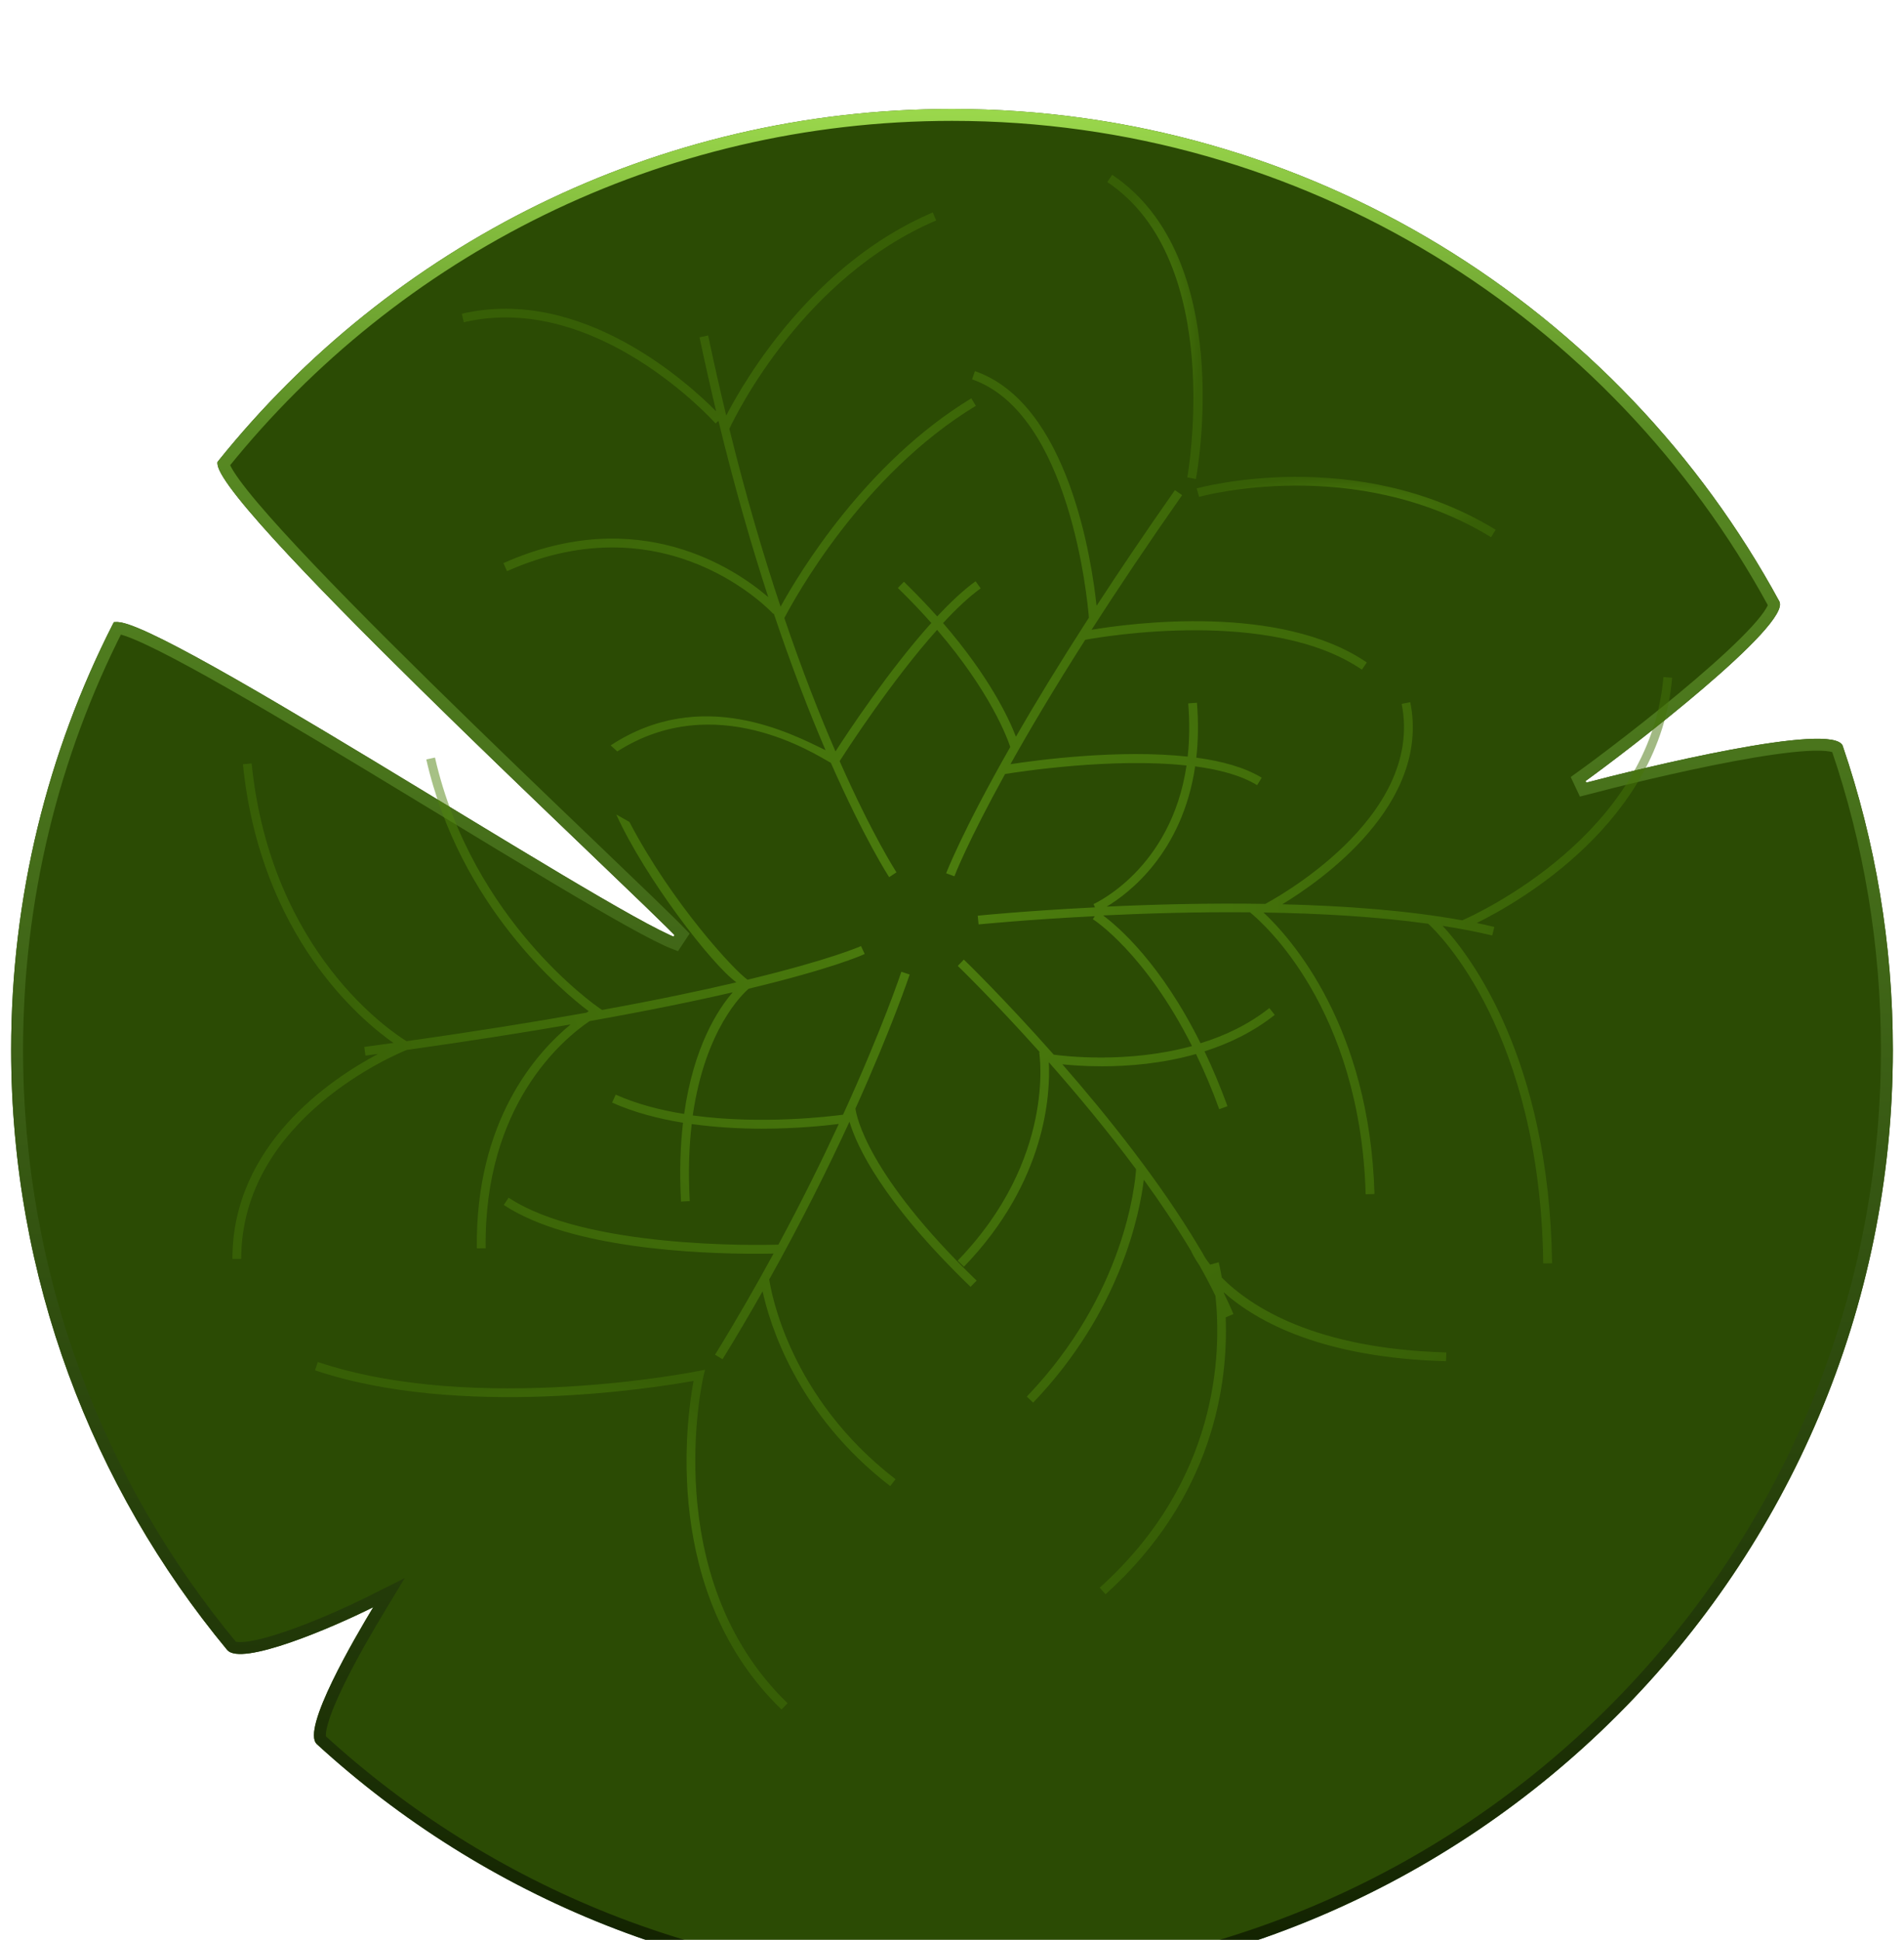 <svg width="160" height="163" viewBox="0 0 160 163" fill="none" xmlns="http://www.w3.org/2000/svg">
<g filter="url(#filter0_ddd)">
<path d="M159.063 79.219C159.063 122.88 123.668 158.281 79.996 158.281C59.423 158.281 40.693 150.426 26.626 137.551C25.283 136.319 29.859 128.543 31.368 126.041C27.881 127.789 20.255 131.037 19.088 129.632C7.753 115.946 0.938 98.377 0.938 79.219C0.938 66.328 4.019 54.159 9.5 43.405C10.676 41.101 50.749 67.519 56.953 69.846C52.687 65.39 16.554 31.959 18.341 29.735C32.829 11.697 55.07 0.156 80.004 0.156C110.021 0.156 136.138 16.884 149.523 41.53C150.571 43.46 136.98 53.953 132.914 56.86C137.95 55.533 154.13 51.57 154.853 53.683C157.585 61.689 159.063 70.283 159.063 79.219Z" fill="#2B4B04"/>
<path d="M26.963 137.182C26.948 137.167 26.883 137.085 26.882 136.805C26.882 136.535 26.943 136.171 27.07 135.72C27.321 134.821 27.799 133.687 28.378 132.49C29.532 130.102 31.043 127.549 31.796 126.3L32.688 124.821L31.144 125.594C29.414 126.461 26.657 127.701 24.195 128.546C22.962 128.97 21.825 129.287 20.938 129.415C20.492 129.479 20.135 129.491 19.872 129.457C19.599 129.422 19.501 129.347 19.472 129.312C8.209 115.713 1.438 98.256 1.438 79.219C1.438 66.461 4.475 54.417 9.879 43.764C9.923 43.766 9.984 43.773 10.066 43.788C10.374 43.846 10.829 43.996 11.431 44.246C12.626 44.742 14.293 45.583 16.299 46.676C20.307 48.859 25.612 52.013 31.083 55.317C33.081 56.524 35.102 57.751 37.089 58.958C40.536 61.051 43.882 63.082 46.831 64.839C49.156 66.223 51.24 67.44 52.938 68.385C54.626 69.323 55.962 70.008 56.777 70.314L57.314 69.501C56.312 68.454 53.555 65.811 49.948 62.353C45.86 58.435 40.68 53.47 35.728 48.597C31.057 44.002 26.583 39.483 23.39 35.977C21.791 34.222 20.525 32.733 19.716 31.62C19.31 31.061 19.035 30.618 18.888 30.296C18.82 30.147 18.791 30.046 18.781 29.986C33.179 12.097 55.257 0.656 80.004 0.656C109.828 0.656 135.778 17.274 149.079 41.761C149.081 41.772 149.083 41.805 149.067 41.875C149.04 41.99 148.972 42.155 148.845 42.371C148.593 42.803 148.16 43.352 147.573 43.993C146.404 45.271 144.695 46.839 142.811 48.449C139.049 51.666 134.646 55.007 132.623 56.453L133.041 57.343C135.554 56.681 140.845 55.362 145.593 54.473C147.97 54.028 150.192 53.694 151.856 53.6C152.692 53.554 153.358 53.569 153.823 53.651C154.056 53.691 154.21 53.744 154.304 53.795C154.355 53.823 154.375 53.843 154.382 53.851C157.095 61.804 158.562 70.341 158.562 79.219C158.562 122.604 123.392 157.781 79.996 157.781C59.553 157.781 40.942 149.976 26.963 137.182ZM18.777 29.946C18.777 29.946 18.777 29.947 18.777 29.949C18.777 29.947 18.777 29.946 18.777 29.946ZM18.731 30.048C18.731 30.048 18.731 30.048 18.731 30.048L18.731 30.048Z" stroke="url(#paint0_linear)"/>
</g>
<path d="M99.773 40.112L100.496 40.247C100.639 39.493 103.816 21.622 93.458 14.688L93.053 15.299C102.998 21.963 99.805 39.938 99.773 40.112Z" fill="url(#paint1_radial)" fill-opacity="0.5"/>
<path d="M100.767 41.748C100.894 41.709 113.841 38.134 125.303 45.14L125.684 44.512C113.936 37.332 100.695 41.002 100.56 41.041L100.767 41.748Z" fill="url(#paint2_radial)" fill-opacity="0.5"/>
<path d="M139.783 56.887L140.514 56.95C139.521 69.023 127.694 75.783 124.095 77.554C124.596 77.657 125.088 77.769 125.573 77.888L125.398 78.603C124.087 78.285 122.689 78.023 121.228 77.792C123.571 80.326 130.188 88.984 130.426 106.148L129.687 106.156C129.417 86.744 120.918 78.444 120.02 77.618C115.684 77.014 110.878 76.744 106.176 76.672C108.495 78.841 115.104 86.228 115.501 100.326L114.762 100.35C114.317 84.679 106.096 77.514 105.04 76.656C100.615 76.617 96.334 76.744 92.696 76.919C93.975 77.872 97.549 80.938 100.885 87.657C102.911 87.038 104.913 86.093 106.668 84.703L107.121 85.275C105.31 86.712 103.268 87.689 101.219 88.34C101.886 89.722 102.53 91.255 103.149 92.947L102.458 93.201C101.839 91.494 101.179 89.953 100.504 88.563C97.653 89.373 94.825 89.595 92.609 89.595C91.187 89.595 90.035 89.508 89.272 89.428C93.101 93.813 97.494 99.317 100.734 104.758C100.742 104.758 100.742 104.766 100.75 104.782C100.941 105.092 101.124 105.409 101.298 105.719C101.41 105.886 101.545 106.069 101.703 106.267V106.259L102.41 106.061C102.418 106.085 102.538 106.553 102.673 107.355C105.175 109.865 110.592 113.336 121.538 113.638L121.514 114.377C111.204 114.091 105.691 111.112 102.839 108.587C102.839 108.61 102.847 108.634 102.847 108.658C103.133 109.246 103.403 109.834 103.65 110.413L102.998 110.691C103.213 116.228 101.989 125.775 92.903 133.956L92.41 133.408C102.402 124.409 102.657 113.726 102.14 108.88C101.727 108.038 101.283 107.189 100.798 106.331C100.385 105.727 100.17 105.29 100.091 105.108C98.892 103.106 97.541 101.089 96.119 99.127C95.778 101.938 94.181 110.175 86.818 117.856L86.286 117.347C94.531 108.745 95.389 99.476 95.468 98.245C93.045 94.981 90.464 91.891 88.136 89.254C88.272 91.859 87.938 99.262 81.004 106.434L80.479 105.926C88.764 97.363 87.342 88.507 87.326 88.42L87.382 88.412C83.537 84.115 80.559 81.232 80.487 81.16L80.996 80.628C81.075 80.699 84.387 83.916 88.55 88.618C89.36 88.73 94.729 89.389 100.17 87.896C96.199 80.016 91.894 77.268 91.838 77.236L91.997 76.982C86.294 77.268 82.338 77.665 82.235 77.673L82.163 76.942C82.266 76.927 86.254 76.529 92.013 76.243L91.894 75.966C91.965 75.926 98.407 73.058 99.71 64.321C93.474 63.646 85.73 64.83 84.459 65.036C81.297 70.771 80.217 73.575 80.201 73.63L79.51 73.376C79.534 73.313 80.861 69.85 84.896 62.765C84.665 62.05 83.243 58.158 78.748 52.923C74.911 57.205 71.114 63.082 70.558 63.956C73.307 70.175 75.292 73.233 75.332 73.297L74.721 73.702C74.673 73.638 72.639 70.493 69.82 64.099C68.465 63.352 60.106 57.887 51.875 63.138L51.315 62.633C50.093 63.437 50.538 65.701 51.785 68.437L52.891 69.062C56.468 75.903 61.754 81.612 62.822 82.32C69.835 80.628 72.306 79.516 72.353 79.492L72.663 80.159C72.481 80.247 69.971 81.382 62.917 83.074C62.401 83.511 59.247 86.498 58.215 93.726C63.973 94.512 69.716 93.813 70.844 93.662C74.156 86.418 75.721 81.732 75.745 81.653L76.444 81.883C76.42 81.954 74.959 86.331 71.885 93.146C71.964 93.749 72.862 98.698 82.068 107.602L81.56 108.126C74.093 100.914 71.98 96.259 71.384 94.25C69.621 98.078 67.389 102.59 64.641 107.506C64.799 108.563 66.34 117.427 75.253 124.289L74.808 124.869C66.944 118.817 64.672 111.216 64.085 108.499C63.036 110.358 61.916 112.264 60.717 114.21L60.089 113.829C61.9 110.89 63.529 108.038 65.006 105.33C64.625 105.338 64.093 105.346 63.441 105.346C58.763 105.346 47.888 104.925 42.336 101.247L42.741 100.636C49.159 104.885 63.497 104.639 65.411 104.583C67.405 100.882 69.089 97.459 70.487 94.44C69.351 94.583 66.928 94.838 63.989 94.838C62.17 94.838 60.153 94.726 58.127 94.448C57.905 96.331 57.825 98.475 57.96 100.922L57.23 100.961C57.087 98.451 57.174 96.267 57.396 94.337C55.331 94.004 53.282 93.471 51.439 92.645L51.741 91.978C53.504 92.764 55.482 93.281 57.492 93.599C58.286 87.943 60.335 84.806 61.575 83.376C58.421 84.107 54.457 84.925 49.541 85.799C47.261 87.347 40.652 92.884 40.811 104.885L40.072 104.893C39.937 94.218 45.021 88.491 47.952 86.077C43.972 86.768 39.413 87.483 34.178 88.221C33.527 88.483 20.27 93.916 20.27 105.775H19.531C19.531 96.212 27.744 90.691 31.772 88.555C31.414 88.603 31.073 88.65 30.707 88.698L30.612 87.967C31.454 87.856 32.264 87.745 33.066 87.633C30.342 85.727 21.882 78.69 20.413 64.218L21.144 64.147C22.764 80.127 33.051 86.807 34.163 87.483C39.993 86.665 44.997 85.854 49.279 85.092C49.342 85.044 49.413 85.004 49.469 84.965C47.356 83.376 38.635 76.18 35.823 63.813L36.553 63.654C39.666 77.335 50.131 84.543 50.348 84.693L50.351 84.695L50.597 84.861C55.196 84.027 58.914 83.241 61.884 82.542C59.832 81.071 54.247 73.836 51.785 68.437C50.538 65.701 50.093 63.437 51.315 62.633C58.929 57.627 66.5 61.642 69.375 63.035C68.032 59.913 66.547 56.085 65.022 51.549L64.982 51.581C64.895 51.486 56.118 41.978 42.606 47.991L42.304 47.316C53.703 42.24 61.868 47.856 64.561 50.175C63.147 45.854 61.725 40.922 60.375 35.362L60.129 35.576C60.026 35.465 50.152 24.449 38.976 27.078L38.809 26.363C48.961 23.988 58.008 32.36 60.184 34.568C59.708 32.574 59.239 30.501 58.786 28.341L59.509 28.19C59.994 30.525 60.51 32.765 61.026 34.917C62.615 31.859 68.287 22.161 78.382 17.848L78.668 18.523C67.572 23.265 61.916 34.687 61.289 36.029C62.679 41.676 64.148 46.649 65.594 50.977C67.166 48.126 72.751 38.849 81.623 33.472L82.004 34.099C72.441 39.889 66.761 50.302 65.912 51.931C67.421 56.379 68.89 60.104 70.209 63.138C71.289 61.462 74.736 56.26 78.263 52.344C77.421 51.398 76.5 50.422 75.451 49.405L75.96 48.881C76.992 49.889 77.922 50.858 78.756 51.796C79.86 50.612 80.956 49.58 81.981 48.841L82.409 49.437C81.417 50.151 80.336 51.176 79.248 52.352C83.164 56.887 84.8 60.406 85.372 61.899C86.985 59.095 89.01 55.767 91.504 51.899C91.393 50.461 89.916 34.719 81.687 31.875L81.925 31.184C89.773 33.901 91.735 47.03 92.148 50.906C94.062 47.967 96.246 44.727 98.733 41.184L99.336 41.605C96.389 45.807 93.879 49.564 91.727 52.916C95.095 52.352 107.597 50.7 114.857 55.664L114.444 56.267C106.859 51.081 92.791 53.464 91.195 53.758C88.55 57.904 86.492 61.383 84.912 64.21C87.191 63.861 94.062 62.947 99.805 63.575C99.956 62.217 99.98 60.731 99.853 59.103L100.584 59.047C100.719 60.723 100.687 62.264 100.528 63.662C102.657 63.948 104.595 64.472 106.025 65.346L105.643 65.974C104.309 65.155 102.474 64.663 100.433 64.393C99.36 71.653 94.864 75.06 92.998 76.18C96.922 75.997 101.568 75.87 106.326 75.95L106.328 75.949C106.643 75.782 119.731 68.855 117.788 59.143L118.511 59C120.235 67.586 110.997 74.019 107.756 75.981C113.007 76.109 118.313 76.498 122.88 77.332C124.135 76.784 138.695 70.096 139.783 56.887Z" fill="url(#paint3_radial)" fill-opacity="0.5"/>
<path d="M59.112 115.648L59.247 115.092L58.683 115.203C58.501 115.243 40.017 118.913 26.704 114.441L26.474 115.14C38.682 119.238 55.109 116.601 58.286 116.029C57.714 119.048 55.546 133.869 65.673 143.639L66.182 143.114C55.228 132.527 59.072 115.815 59.112 115.648Z" fill="url(#paint4_radial)" fill-opacity="0.5"/>
<defs>
<filter id="filter0_ddd" x="0.938" y="0.156" width="158.125" height="162.125" filterUnits="userSpaceOnUse" color-interpolation-filters="sRGB">
<feFlood flood-opacity="0" result="BackgroundImageFix"/>
<feColorMatrix in="SourceAlpha" type="matrix" values="0 0 0 0 0 0 0 0 0 0 0 0 0 0 0 0 0 0 127 0"/>
<feOffset dy="4"/>
<feColorMatrix type="matrix" values="0 0 0 0 0.133 0 0 0 0 0.431 0 0 0 0 0.506 0 0 0 1 0"/>
<feBlend mode="normal" in2="BackgroundImageFix" result="effect1_dropShadow"/>
<feColorMatrix in="SourceAlpha" type="matrix" values="0 0 0 0 0 0 0 0 0 0 0 0 0 0 0 0 0 0 127 0"/>
<feOffset dy="3"/>
<feColorMatrix type="matrix" values="0 0 0 0 0.075 0 0 0 0 0.22 0 0 0 0 0.22 0 0 0 1 0"/>
<feBlend mode="normal" in2="effect1_dropShadow" result="effect2_dropShadow"/>
<feColorMatrix in="SourceAlpha" type="matrix" values="0 0 0 0 0 0 0 0 0 0 0 0 0 0 0 0 0 0 127 0"/>
<feOffset dy="2"/>
<feColorMatrix type="matrix" values="0 0 0 0 0.027 0 0 0 0 0.055 0 0 0 0 0 0 0 0 1 0"/>
<feBlend mode="normal" in2="effect2_dropShadow" result="effect3_dropShadow"/>
<feBlend mode="normal" in="SourceGraphic" in2="effect3_dropShadow" result="shape"/>
</filter>
<linearGradient id="paint0_linear" x1="80" y1="0.156" x2="80" y2="158.281" gradientUnits="userSpaceOnUse">
<stop stop-color="#9BD84C"/>
<stop offset="0.172" stop-color="#588A23"/>
<stop offset="1" stop-color="#112000"/>
</linearGradient>
<radialGradient id="paint1_radial" cx="0" cy="0" r="1" gradientUnits="userSpaceOnUse" gradientTransform="translate(97.059 27.467) rotate(90) scale(12.78 4.006)">
<stop stop-color="#6EB118"/>
<stop offset="1" stop-color="#447308"/>
</radialGradient>
<radialGradient id="paint2_radial" cx="0" cy="0" r="1" gradientUnits="userSpaceOnUse" gradientTransform="translate(113.122 42.604) rotate(90) scale(2.535 12.562)">
<stop stop-color="#6EB118"/>
<stop offset="1" stop-color="#447308"/>
</radialGradient>
<radialGradient id="paint3_radial" cx="0" cy="0" r="1" gradientUnits="userSpaceOnUse" gradientTransform="translate(80.023 75.902) rotate(90) scale(58.054 60.491)">
<stop stop-color="#6EB118"/>
<stop offset="1" stop-color="#447308"/>
</radialGradient>
<radialGradient id="paint4_radial" cx="0" cy="0" r="1" gradientUnits="userSpaceOnUse" gradientTransform="translate(46.328 129.04) rotate(90) scale(14.599 19.854)">
<stop stop-color="#6EB118"/>
<stop offset="1" stop-color="#447308"/>
</radialGradient>
</defs>
</svg>
